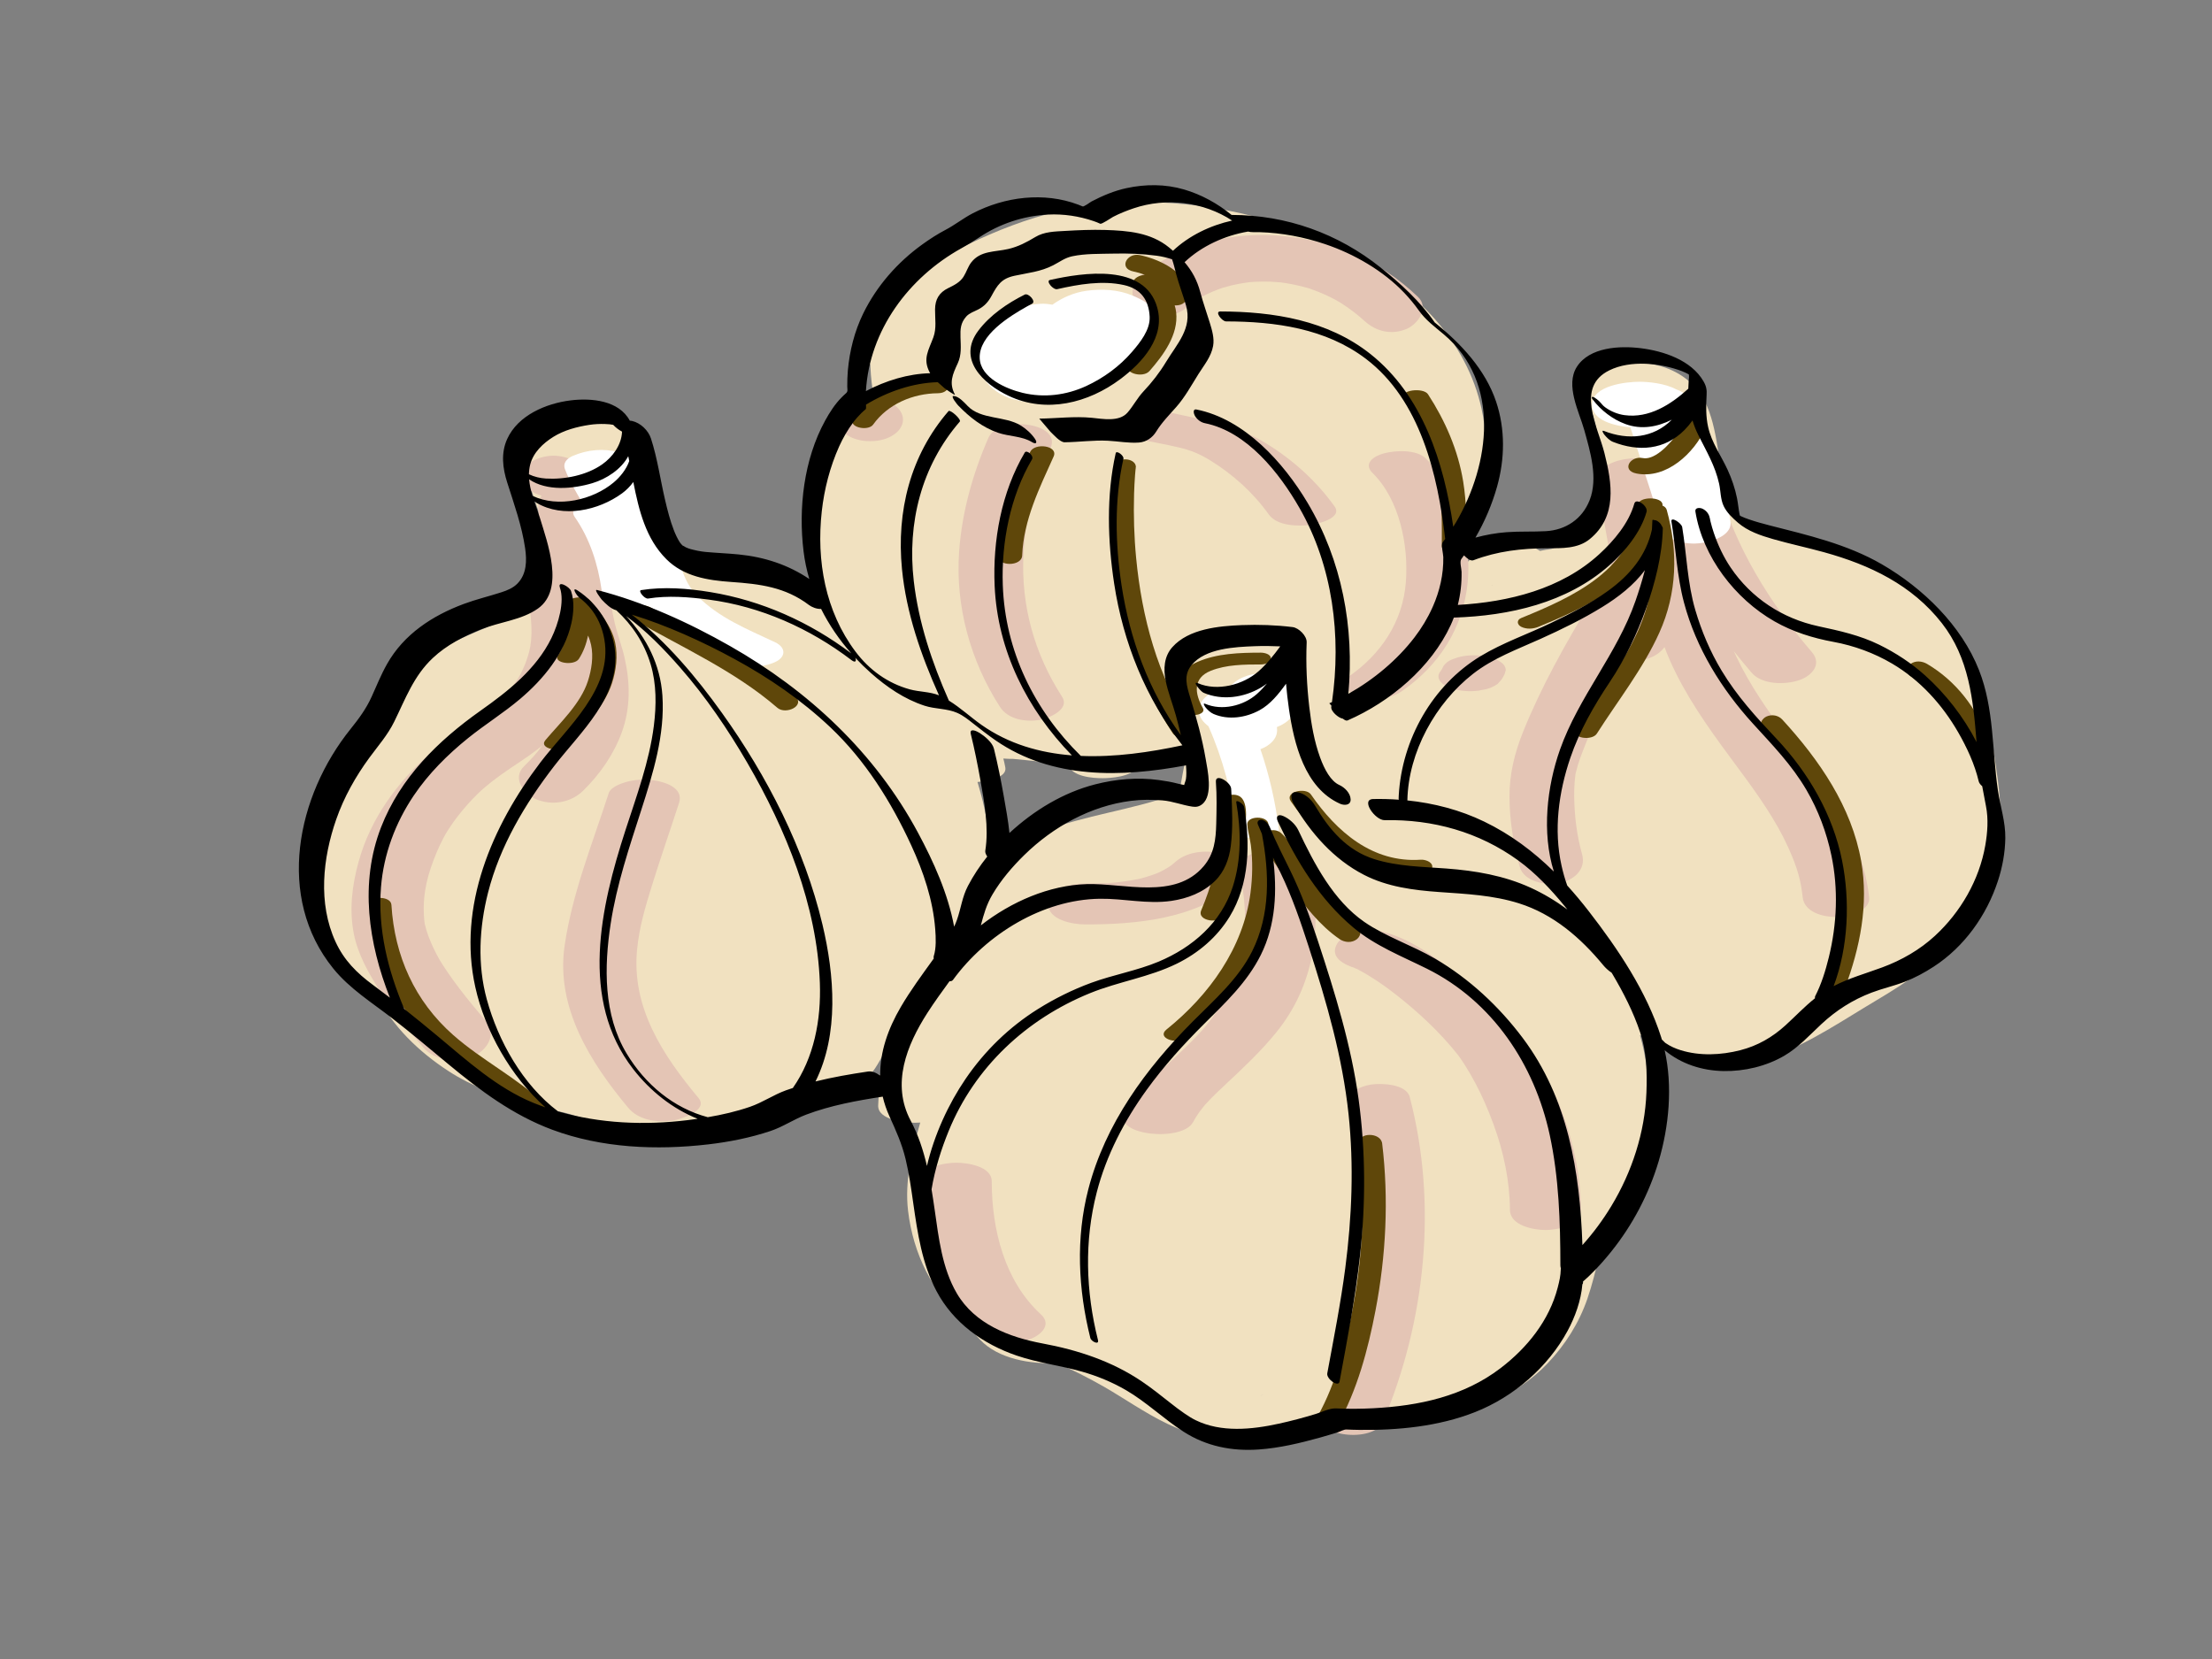 <?xml version="1.0" encoding="utf-8"?>
<!-- Generator: Adobe Illustrator 17.0.0, SVG Export Plug-In . SVG Version: 6.00 Build 0)  -->
<!DOCTYPE svg PUBLIC "-//W3C//DTD SVG 1.1//EN" "http://www.w3.org/Graphics/SVG/1.1/DTD/svg11.dtd">
<svg version="1.1" id="Layer_1" xmlns="http://www.w3.org/2000/svg" xmlns:xlink="http://www.w3.org/1999/xlink" x="0px" y="0px"
	 width="800px" height="600px" viewBox="0 0 800 600" enable-background="new 0 0 800 600" xml:space="preserve">
<rect x="0" y="0" width="800" height="600" fill="#808080" stroke="none"/>
<g>
	<path fill="#F1E1C0" d="M720.797,270.352c-1.228-7.736-2.779-15.462-5.117-22.945c-4.458-14.263-12.848-26.907-25.184-35.508
		c-13.981-9.749-30.93-12.289-47.039-16.489c-0.22-0.057-0.959-0.269-1.441-0.405c-0.612-0.192-1.224-0.39-1.833-0.591
		c-1.724-0.571-3.412-1.239-5.079-1.959c-0.489-0.211-0.969-0.445-1.447-0.679c0.536,0.242-1.088-0.643-1.409-0.843
		c-0.721-0.45-1.405-0.954-2.086-1.46c-0.209-0.172-0.365-0.297-0.474-0.384c-0.228-0.223-0.461-0.441-0.68-0.673
		c-0.931-0.953-1.728-2.033-2.508-3.112c-0.202-0.381-0.387-0.771-0.568-1.162c-1.008-2.17-1.642-4.511-2.193-6.832
		c-0.097-0.406-0.181-0.815-0.267-1.223c-0.052-0.259-0.106-0.53-0.131-0.667c-0.226-1.245-0.424-2.495-0.62-3.745
		c-0.434-2.769-0.821-5.545-1.265-8.312c-0.882-5.505-1.846-11.159-4.029-16.322c-6.005-14.206-21.828-18.239-35.861-14.576
		c-6.305,1.646-11.602,6.049-7.491,12.615c-1.527-2.438,0.454,1.058,0.761,1.732c0.629,1.379,1.118,2.818,1.562,4.265
		c0.198,0.645,0.363,1.299,0.529,1.952c0.08,0.324,0.151,0.65,0.223,0.976c0.008,0.045,0.015,0.082,0.024,0.133
		c0.287,1.648,0.455,3.316,0.582,4.984c0.246,3.224,0.156,6.468-0.116,9.687c-0.149,1.769-0.404,3.527-0.701,5.277
		c-0.008,0.047-0.015,0.088-0.022,0.13c-0.03,0.127-0.072,0.31-0.13,0.574c-0.217,0.989-0.478,1.968-0.744,2.945
		c-0.851,3.12-2.015,6.148-3.405,9.066c-0.313,0.656-0.656,1.298-0.999,1.939c-0.181,0.332-0.37,0.66-0.559,0.988
		c-0.007,0.01-0.011,0.017-0.018,0.028c-0.885,1.367-1.889,2.651-2.945,3.889c-0.385,0.452-2.225,2.188-2.232,2.264
		c-0.827,0.645-1.698,1.229-2.592,1.778c-0.073,0.038-0.144,0.073-0.204,0.101c-0.431,0.199-0.872,0.374-1.317,0.537
		c-0.281,0.081-0.592,0.167-0.812,0.213c-0.962,0.202-4.277,0.379-0.145,0.114c-1.055,0.068-2.415,0.25-3.848,0.582
		c-8.262-5.353-18.748-2.675-25.644,3.495c-3.582,3.205-4.984,7.503-6.007,12.081c-0.569,2.547-1.005,5.102-1.322,7.666
		c-2.043-1.634-4.218-3.128-6.539-4.458c7.504-8.224,12.728-17.761,15.977-28.721c3.892-13.127,5.319-27.995,2.393-41.451
		c-2.631-12.096-8.612-23.065-16.766-32.308c-18.052-20.464-44.432-32.717-70.723-38.506c-21.445-4.722-44.048-5.538-65.527-0.592
		c-11.153,2.568-22.478,6.994-32.76,11.981c-10.408,5.047-19.278,12.068-25.644,21.599c-1.264,0.601-2.376,1.409-3.222,2.483
		c-3.915,4.971-5.941,10.651-6.327,16.779c-0.131,0.423-0.251,0.851-0.357,1.287c-0.116,0.476,0.018,0.936,0.292,1.366
		c0.003,0.269,0.003,0.538,0.013,0.808c0.26,7.427,2.129,14.652,1.776,22.123c-0.013,0.277-0.035,0.55-0.058,0.824
		c-0.561-0.095-1.112-0.171-1.631-0.233c-4.874-0.577-12.115-0.394-15.524,3.795c-5.057,6.213-5.993,15.003-2.913,21.85
		c-0.998,0.884-1.812,1.942-2.37,3.196c-3.065,6.888-1.832,15.33-0.655,22.49c0.703,4.277,1.652,8.52,2.766,12.723
		c-18.018-9.709-38.948-16.259-59.352-15.757c1.336-8.556,0.745-17.549-0.934-25.68c-1.846-8.94-3.272-18.709-11.55-23.99
		c-7.908-5.045-19.277-2.4-26.292,2.78c-5.448,4.022-8.269,8.903-6.995,15.591c1.311,6.883,4.218,13.415,6.414,20.037
		c0.97,2.924,1.759,5.851,2.195,8.905c0.434,3.034,0.281,5.677-0.496,7.86c-0.745,2.094-1.814,4.056-3.085,5.874
		c-0.072,0.104-0.292,0.38-0.46,0.592c-0.247,0.276-0.494,0.552-0.749,0.819c-0.835,0.875-1.756,1.663-2.698,2.417
		c-0.403,0.323-0.822,0.624-1.24,0.926c-0.008,0.005-0.012,0.007-0.02,0.012c-0.913,0.581-1.861,1.107-2.814,1.619
		c-2.172,1.169-4.436,2.165-6.705,3.127c-10.75,4.554-21.296,8.566-30.901,15.383c-13.121,9.312-21.706,23.346-27.256,38.192
		c-9.155,24.484-10.192,51.624,1.914,75.292c1.37,2.677,5.531,3.965,9.882,4.097c0.342,0.724,0.695,1.444,1.064,2.159
		c5.947,11.542,15.304,20.586,26.08,27.604c4.375,2.85,9.07,5.154,13.893,7.146c1.218,0.751,2.632,1.294,4.143,1.63
		c0.698,0.261,1.397,0.521,2.097,0.772c1.729,0.62,3.479,1.179,5.242,1.693c2.447,2.367,7.346,3.246,11.72,2.827
		c0.347,0.071,0.693,0.146,1.04,0.216c2.993,0.605,2.627,0.379,5.642,1.233c2.811,0.796,5.553,1.739,8.273,2.722
		c1.918,1.345,4.045,2.435,6.428,3.182c1.048,0.329,2.658,0.6,4.474,0.709c2.609,0.852,5.257,1.615,7.986,2.191
		c10.764,2.271,22.451,0.805,32.892-2.303c5.045-1.502,9.908-3.505,14.818-5.383c3.741,0.352,7.54-0.185,11.056-1.895
		c1.504-0.731,2.65-1.698,3.519-2.831c5.453-1.654,10.846-3.723,15.495-6.999c3.651-2.573,6.085-6.347,8.1-10.259
		c0.649-0.286,1.276-0.611,1.873-0.985c-2.038,6.034-3.048,12.444-3.282,18.749c-0.198,5.336,9.885,6.275,13.26,6.275
		c0.544,0,1.212-0.02,1.952-0.07c-3.001,10.41-5.686,21.067-4.401,31.928c1.797,15.178,8.749,30.155,20.896,39.493
		c1.356,2.528,3.037,4.898,5.151,7.122c6.571,6.914,18.339,8.958,27.684,8.378c5.854,2.555,11.526,5.416,17.106,8.611
		c7.064,4.044,14.756,9.466,22.84,13.359c10.046,4.837,21.118,7.056,32.241,6.77c5.632-0.145,11.246-0.755,16.806-1.638
		c2.466-0.392,4.921-0.86,7.374-1.331c1.241-0.238,2.48-0.487,3.719-0.734c1.471-0.294,2.942-0.587,4.412-0.881
		c-1.089,0.217-0.896,0.18,0.58-0.113c5.039-0.997,10.092-1.9,15.188-2.553c0.862-0.11,1.727-0.201,2.593-0.287
		c-0.506,0.058,3.329-0.279,4.411-0.354c2.14-0.149,4.273-0.379,6.4-0.653c16.224-2.084,32.443-7.933,43.893-20.024
		c6.415-6.774,11.381-14.624,14.419-23.454c3.494-10.156,4.891-20.87,9.167-30.775c2.705-6.266,6.826-11.789,9.549-18.033
		c3.291-7.547,3.474-15.884,3.478-23.976c0.004-7.593-1.122-15.155-3.201-22.457c1.298,0.363,2.599,0.58,3.757,0.676
		c2.039,1.902,4.268,3.598,6.728,5.026c26.012,15.1,52.584-4.992,74.582-18.046c11.803-7.004,23.656-14.834,32.305-25.674
		c9.481-11.884,13.298-26.613,13.043-41.646C723.4,286.579,722.071,278.382,720.797,270.352z M207.522,161.746
		C207.195,161.556,207.295,161.599,207.522,161.746L207.522,161.746z M218.087,162.408
		C218.624,162.189,219.061,162.071,218.087,162.408L218.087,162.408z M418.833,316.365c0.043,0.012,0.086,0.024,0.125,0.035
		c0.076,0.032,0.149,0.071,0.225,0.103C419.066,316.458,418.951,316.409,418.833,316.365z M426.884,284.535
		c-0.122,0.674-0.23,1.351-0.345,2.027c-0.929,0.394-1.864,0.774-2.807,1.14c-0.193,0.055-1.667,0.583-1.843,0.642
		c-0.928,0.311-1.864,0.599-2.8,0.888c-2.18,0.673-4.383,1.27-6.59,1.851c-7.808,2.055-15.728,3.659-23.515,5.799
		c-8.16,2.242-16.302,5.129-23.634,9.4c-0.902,0.526-1.779,1.07-2.639,1.628c-1.666,0.602-3.324,1.22-4.974,1.854
		c0.445-8.911-1.517-17.817-4.036-26.329c-0.06-0.204-0.13-0.405-0.191-0.608c4.052-0.385,10.758-1.665,10.077-5.289
		c-0.202-1.073-0.447-2.141-0.709-3.208c1.143,0.101,2.309,0.144,3.483,0.13c6.665,0.599,13.312,1.423,19.954,2.092
		c1.34,4.372,8.871,4.89,12.486,4.89c2.632,0,10.394-0.474,12.227-3.843c4.583-0.206,9.174-0.706,13.775-1.63
		c1.333-0.268,2.642-0.594,3.933-0.961C427.965,278.26,427.426,281.549,426.884,284.535z M456.925,504.504
		c-0.837,0.217-2.074,0.373,0.035-0.016C456.948,504.494,456.937,504.499,456.925,504.504z M459.321,265.981
		C459.758,265.651,460.173,265.469,459.321,265.981L459.321,265.981z M470.206,505.523
		C470.374,505.612,470.341,505.598,470.206,505.523L470.206,505.523z M539.643,211.697c0.031,0.038,0.063,0.074,0.093,0.112
		C539.32,211.579,539.388,211.568,539.643,211.697z M563.411,197.621C565.124,196.602,564.137,197.232,563.411,197.621
		L563.411,197.621z"/>
	<g>
		<path fill="#E4C5B5" d="M230.424,343.252c0.819-8.122,3.013-15.413,5.351-22.959c3.108-10.03,6.592-19.942,9.818-29.934
			c1.749-5.417-5.034-7.57-9.211-8.147c-3.359-0.464-6.9-0.292-10.162,0.668c-1.798,0.529-5.378,1.842-6.061,3.958
			c-5.853,18.128-13.238,36.302-15.969,55.258c-3.217,22.33,9.343,42.161,22.997,58.525c3.863,4.63,10.509,5.415,16.223,4.626
			c2.35-0.325,13.05-3.546,9.211-8.147C239.677,381.587,228.297,364.322,230.424,343.252z"/>
		<path fill="#E4C5B5" d="M323.17,146.267c-2.401-1.604-5.379-2.278-8.235-2.278c-0.154,0-0.308,0-0.462,0
			c-2.856,0-5.834,0.674-8.235,2.278c-1.85,1.235-3.411,3.162-3.411,5.499c0,2.337,1.561,4.264,3.411,5.499
			c2.401,1.604,5.379,2.278,8.235,2.278c0.154,0,0.308,0,0.462,0c2.856,0,5.834-0.674,8.235-2.278
			c1.85-1.235,3.411-3.162,3.411-5.499C326.581,149.429,325.021,147.502,323.17,146.267z"/>
		<path fill="#E4C5B5" d="M375.984,260.372c3.01-0.482,11.132-3.703,8.146-8.347c-10.039-15.611-14.898-32.947-13.986-51.49
			c0.661-13.442,4.462-26.299,9.83-38.593c4.073-9.329-18.956-11.706-22.492-3.608c-5.695,13.045-9.598,26.954-10.602,41.188
			c-1.394,19.752,4.088,39.518,14.758,56.111C364.604,260.245,370.922,261.182,375.984,260.372z"/>
		<path fill="#E4C5B5" d="M411.903,158.817c4.818,1.071,9.691,1.874,14.493,3.012c2.101,0.498,3.776,1.036,4.846,1.444
			c2.234,0.853,4.336,1.927,6.366,3.179c8.286,5.107,15.603,11.672,21.259,19.6c3.029,4.245,10.635,4.337,15.189,3.786
			c2.176-0.263,11.665-2.408,8.624-6.668c-6.56-9.194-15.114-16.868-24.709-22.782c-10.477-6.458-21.82-8.313-33.604-10.933
			c-5.22-1.161-12.345-1.465-16.894,1.945C403.025,154.734,408.682,158.101,411.903,158.817z"/>
		<path fill="#E4C5B5" d="M412.755,111.532c4.291,3.189,11.758,3.545,16.001,0c1.033-0.863,2.092-1.68,3.186-2.463
			c0.664-0.475,1.353-0.913,2.041-1.351c0.114-0.073,0.201-0.129,0.285-0.184c0.086-0.046,0.171-0.091,0.284-0.153
			c2.486-1.352,5.113-2.426,7.785-3.354c-0.442,0.189,2.601-0.708,3.129-0.834c1.728-0.414,3.482-0.716,5.239-0.982
			c0.261-0.04,1.219-0.147,1.641-0.2c0.55-0.038,1.101-0.071,1.652-0.101c1.835-0.1,3.674-0.087,5.51-0.038
			c0.537,0.015,3.57,0.269,3.482,0.228c1.556,0.199,3.103,0.465,4.642,0.762c1.864,0.359,3.703,0.834,5.529,1.347
			c0.069,0.019,0.129,0.036,0.189,0.053c0.155,0.057,0.394,0.142,0.749,0.265c0.909,0.312,1.804,0.664,2.698,1.016
			c1.501,0.591,2.965,1.268,4.417,1.968c0.763,0.368,1.511,0.766,2.257,1.168c-1.039-0.549,1.329,0.798,1.424,0.858
			c1.685,1.048,3.293,2.214,4.87,3.417c0.798,0.609,1.566,1.257,2.334,1.904c-0.103-0.087,2.35,2.125,1.225,1.042
			c4.167,4.012,10,5.402,15.481,3.016c3.967-1.727,8.174-7.542,4.059-11.504c-14.207-13.679-31.891-20.942-51.507-22.268
			c-16.861-1.14-35.485,3.538-48.603,14.497C408.735,102.999,408.318,108.234,412.755,111.532z"/>
		<path fill="#E4C5B5" d="M500.408,163.991c-3.475,0.94-7.523,3.609-4.012,7.066c9.797,9.647,13.075,26.269,12.056,39.479
			c-1.116,14.46-9.121,26.2-20.828,34.264c-4.32,2.976,1.283,6.328,4.012,7.067c4.885,1.322,11.024,1.092,15.3-1.853
			c13.572-9.349,22.272-22.927,23.882-39.478c1.515-15.575-3.869-33.625-15.109-44.693
			C512.255,162.444,504.611,162.854,500.408,163.991z"/>
		<path fill="#E4C5B5" d="M675.991,324.478c-2.492-23.103-17.467-41.488-30.77-59.538c-3.456-4.689-5.589-7.641-8.776-12.514
			c-3.134-4.791-5.997-9.757-8.461-14.926c-0.323-0.678-0.635-1.354-0.935-2.029c2.107,2.668,4.264,5.283,6.46,7.837
			c3.803,4.424,12.259,4.385,17.239,2.665c4.58-1.582,8.318-5.745,4.52-10.163c-15-17.448-27.64-37.785-33.823-60.099
			c-1.497-5.4-11.37-5.858-15.499-5.188c-0.739,0.12-1.499,0.29-2.25,0.511c-1.79-4.081-8.739-5.279-12.409-5.279
			c-4.122,0-12.9,1.588-12.84,7.313c0.105,9.976,2.698,19.63,4.082,29.458c0.539,3.825,0.752,7.522,0.485,11.107
			c-3.213,0.336-6.267,1.565-7.783,4.099c-9.063,15.148-17.866,30.663-24.444,47.079c-3.04,7.585-4.89,15.146-4.865,23.357
			c0.026,8.472,1.429,17.16,3.696,25.31c1.539,5.533,9.751,6.849,14.394,5.924c5.068-1.01,9.72-4.872,8.173-10.433
			c-1.879-6.755-2.728-13.299-2.86-20.801c-0.03-1.694,0.039-3.386,0.146-5.076c0.06-0.952,0.176-1.898,0.295-2.844
			c0.024-0.186,0.042-0.341,0.057-0.471c0.041-0.136,0.101-0.366,0.189-0.735c0.79-3.315,2.099-6.557,3.342-9.722
			c4.059-10.343,9.287-20.64,14.735-30.369c5.084,0.445,10.784-0.716,13.903-4.913c4.725,12.606,12.366,24.238,20.419,35.326
			c6.78,9.334,12.776,16.879,18.539,26.288c2.838,4.635,5.346,9.468,7.373,14.512c2.122,5.282,3.073,9.106,3.635,14.315
			c0.591,5.482,7.442,7.165,12.016,7.165C667.589,331.643,676.576,329.9,675.991,324.478z"/>
		<path fill="#E4C5B5" d="M524.985,238.564c-1.219,0.497-2.204,1.28-2.954,2.35c-0.378,0.755-0.739,1.555-1.29,2.204
			c-0.032,0.035-0.064,0.07-0.095,0.105c-0.547,0.944-0.547,1.887,0,2.831c1.057,1.782,3.411,2.675,5.279,3.182
			c2.855,0.775,5.924,0.91,8.852,0.537c0.915-0.179,1.829-0.358,2.744-0.537c1.501-0.367,2.875-1.003,4.121-1.91
			c0.679-0.717,1.318-1.35,1.81-2.182c0.268-0.452,0.498-0.928,0.733-1.398c0.137-0.472,0.274-0.944,0.41-1.415
			c-0.102-1.131-0.625-2.027-1.568-2.687c-1.905-1.508-4.513-2.147-6.865-2.447c-2.927-0.373-5.996-0.238-8.852,0.537
			C526.535,238.009,525.76,238.287,524.985,238.564z"/>
		<path fill="#E4C5B5" d="M524.654,350.563c-7.786-5.913-15.866-11.632-25.532-13.824c-4.762-1.08-13.366,0.056-15.807,5.063
			c-2.218,4.548,2.876,7.107,6.781,8.326c0.089,0.045,0.196,0.098,0.327,0.163c-1.653-0.384-0.551-0.146,0.246,0.121
			c1.444,0.702,2.832,1.52,4.207,2.347c1.69,1.017,3.329,2.116,4.955,3.231c0.203,0.139,1.88,1.347,2.116,1.508
			c0.983,0.733,1.955,1.48,2.922,2.234c8.129,6.341,15.773,13.485,22.221,21.546c0.133,0.166,0.233,0.29,0.319,0.396
			c0.088,0.131,0.236,0.345,0.493,0.705c0.726,1.019,1.405,2.071,2.08,3.125c1.263,1.974,2.41,4.02,3.52,6.083
			c2.596,4.827,4.751,9.885,6.641,15.025c3.653,9.936,5.871,20.381,5.955,30.989c0.045,5.708,8.68,7.248,12.85,7.248
			c4.095,0,12.895-1.546,12.849-7.248c-0.18-22.7-8.998-46.742-23.152-64.436C541.79,364.595,533.371,357.183,524.654,350.563z
			 M490.828,350.384c-0.068-0.032-0.142-0.067-0.221-0.102c0.614,0.179,1.188,0.324,1.682,0.436
			C491.684,350.581,491.211,350.473,490.828,350.384z"/>
		<path fill="#E4C5B5" d="M376.467,475.37c-13.154-12.047-17.788-30.673-17.792-48.145c-0.001-5.467-8.94-6.713-12.756-6.713
			c-3.814,0-12.757,1.246-12.756,6.713c0.005,19.985,6.204,41.118,21.275,54.921c4.334,3.969,12.183,4.033,17.453,2.408
			C375.83,483.34,380.824,479.361,376.467,475.37z"/>
		<path fill="#E4C5B5" d="M495.897,392.241c-4.198,0.656-9.217,2.973-7.921,7.922c9.439,36.033,4.723,76.524-9.682,110.639
			c-3.79,8.977,18.607,11.157,21.872,3.424c15.465-36.628,19.784-78.92,9.682-117.487
			C508.598,391.97,499.432,391.689,495.897,392.241z"/>
		<path fill="#E4C5B5" d="M460.789,307.499c-3.058,0-6.276,0.463-9.062,1.794c-0.964,0.46-2.881,1.606-3.555,2.977
			c-1.319-1.465-3.274-2.626-5.014-3.196c-5.68-1.86-13.412-1.503-18.063,2.648c-0.497,0.444-1.007,0.871-1.527,1.288
			c-0.288,0.191-0.574,0.386-0.866,0.571c-1.095,0.693-2.241,1.302-3.402,1.877c-0.132,0.065-0.322,0.153-0.527,0.244
			c-0.586,0.23-1.176,0.45-1.769,0.662c-1.509,0.54-3.052,0.983-4.6,1.395c-0.349,0.074-0.698,0.15-1.048,0.219
			c-1.178,0.24-2.366,0.433-3.553,0.621c-1.291,0.204-2.59,0.36-3.888,0.511c-0.391,0.045-2.431,0.207-2.941,0.256
			c-2.894,0.161-5.795,0.203-8.692,0.192c-4.207-0.015-13.202,1.556-13.202,7.382c0,5.847,8.994,7.367,13.202,7.382
			c18.808,0.068,40.891-2.01,55.612-15.149c0.408-0.364,0.735-0.731,0.997-1.099c1.816,9.89,2.107,19.978-0.27,29.841
			c-1.896,7.866-6.887,16.254-12.34,22.923c-0.449,0.549-0.913,1.085-1.376,1.621c0.056-0.086-1.38,1.51-1.618,1.764
			c-1.436,1.533-2.925,3.017-4.428,4.484c-2.713,2.647-5.515,5.202-8.28,7.794c-5.085,4.766-10.483,9.824-13.789,16.041
			c-4.274,8.037,20.791,10.637,24.716,3.256c0.645-1.213,1.372-2.368,2.164-3.491c0.461-0.654,0.957-1.283,1.457-1.908
			c0.207-0.255,0.416-0.509,0.628-0.76c0.048-0.057,0.081-0.098,0.117-0.141c2.412-2.675,5.05-5.145,7.679-7.603
			c6.247-5.841,12.434-11.673,17.861-18.309c14.034-17.16,17.062-38.707,12.192-59.964
			C472.41,308.407,465.24,307.499,460.789,307.499z M417.907,316.077C417.623,316.199,417.531,316.236,417.907,316.077
			L417.907,316.077z"/>
		<path fill="#E4C5B5" d="M224.886,264.839c3.201-8.818,3.043-17.91,1.008-26.934c-0.938-4.16-2.505-8.167-3.51-12.32
			c-1.077-4.449-1.668-8.997-2.085-13.55c-0.873-9.548-0.762-19.23-0.765-28.808c-0.001-4.671-3.962-7.471-8.717-8.413
			c0.351-0.734,0.553-1.553,0.553-2.468c0-5.382-6.875-7.538-11.178-7.538c-4.303,0-11.178,2.156-11.178,7.538
			c0,3.759,3.353,5.942,6.842,6.918c-0.728,1.125-1.154,2.443-1.153,3.962c0.003,8.61,0.051,17.228,0.673,25.776
			c-3.169,2.018-5.062,5.294-4.094,9.575c0.573,2.535,1.024,7.144,0.929,10.792c-0.042,1.603-0.223,3.197-0.462,4.781
			c0.083-0.661-0.309,1.33-0.363,1.545c-0.274,1.087-0.63,2.152-0.996,3.211c-0.534,1.543-1.211,3.031-1.929,4.495
			c-0.203,0.413-0.424,0.817-0.647,1.219c0.143-0.29-0.658,1.05-0.836,1.318c-1.837,2.771-4.037,5.291-6.366,7.656
			c-0.234,0.238-0.479,0.464-0.719,0.696c-0.26,0.235-0.81,0.74-1.026,0.928c-1.082,0.94-2.204,1.835-3.334,2.718
			c-2.274,1.776-4.648,3.421-7.043,5.03c-4.419,2.968-8.756,5.921-12.785,9.421c-12.045,10.463-21.672,23.651-25.985,39.171
			c-2.373,8.54-3.474,17.416-1.756,26.142c1.477,7.5,5.305,14.176,9.347,20.57c4.594,7.268,10.123,13.945,15.703,20.466
			c4.245,4.961,12.206,5.786,17.988,3.368c5.015-2.098,8.908-7.945,4.716-12.843c-3.273-3.825-6.475-7.707-9.535-11.705
			c-1.342-1.753-2.633-3.544-3.897-5.354c-0.59-0.845-1.16-1.706-1.728-2.567c-0.149-0.226-1.386-2.229-1.486-2.354
			c-1.621-2.816-3.027-5.752-4.159-8.798c-0.529-1.422-0.94-2.882-1.298-4.355c-0.005-0.021-0.009-0.038-0.015-0.059
			c-0.011-0.079-0.023-0.165-0.039-0.269c-0.137-0.918-0.199-1.845-0.247-2.771c-0.434-8.362,1.414-15.072,4.669-22.914
			c0.726-1.749,1.566-3.45,2.44-5.13c0.068-0.13,0.857-1.532,0.887-1.621c0.339-0.548,0.684-1.092,1.033-1.633
			c2.018-3.129,4.338-6.057,6.801-8.844c1.065-1.205,2.184-2.36,3.319-3.498c0.298-0.3,0.607-0.589,0.912-0.881
			c0.284-0.262,0.737-0.682,0.921-0.845c2.201-1.945,4.523-3.752,6.907-5.468c4.261-3.068,8.751-5.778,12.921-8.983
			c0.692-0.532,1.37-1.074,2.041-1.622c-1.869,2.61-4.097,5.058-6.696,7.608c-4.393,4.31,0.129,10.103,4.454,11.874
			c5.778,2.366,12.544,1.246,16.988-3.114C216.973,280.011,221.976,272.853,224.886,264.839z"/>
	</g>
	<g>
		<path fill="#FFFFFF" d="M455.996,243.59c-4.127,0-9.023,1.811-11.5,5.262c-2.729,0.181-5.4,1.008-7.431,2.402
			c-1.893,1.299-3.443,3.304-3.443,5.703c0,2.489,1.575,4.265,3.424,5.688c5.239,11.786,8.46,24.243,10.129,37.03
			c0.685,5.246,15.931,4.612,15.329,0c-1.275-9.764-3.445-19.414-6.656-28.713c1.724-0.641,3.336-1.614,4.526-3.008
			c1.341-1.571,1.685-3.179,1.427-4.995c3.959-1.529,7.305-4.619,7.305-9.13C469.106,247.157,461.791,243.59,455.996,243.59z"/>
		<path fill="#FFFFFF" d="M625.839,188.536c-1.071-7.491-3.435-14.592-5.78-21.766c-0.403-1.231-1.164-2.229-2.157-3.03
			c-0.715-2.143-1.418-4.292-2.099-6.449c-1.358-4.298-2.666-8.641-4.65-12.7c-0.847-1.733-2.652-2.973-4.918-3.764
			c-4.064-2.229-10.254-2.761-13.269-2.761c-4.708,0-17.166,1.29-17.166,8.328c0,5.717,8.22,7.642,13.83,8.163
			c0.731,2.098,1.388,4.225,2.057,6.341c0.908,2.873,1.847,5.734,2.818,8.583c0.044,0.502,0.151,1.027,0.33,1.574
			c1.369,4.189,2.771,8.376,3.943,12.627c0.128,0.463,0.241,0.929,0.355,1.395c0.022,0.103,0.041,0.197,0.055,0.273
			c0.196,1.057,0.34,2.123,0.492,3.187c0.863,6.04,7.773,8.057,13.08,8.057C616.669,196.593,626.691,194.499,625.839,188.536z
			 M599.04,184.656C598.816,183.712,598.919,184.122,599.04,184.656L599.04,184.656z"/>
		<path fill="#FFFFFF" d="M409.622,106.909c-5.214-2.208-11.128-2.513-16.679-1.744c-4.519,0.626-8.682,2.432-12.338,5.038
			c-1.505-0.291-2.946-0.392-4.027-0.341c-9.454,0.453-19.209,4.664-22.342,14.34c-2.989,9.228,3.107,17.646,12.075,20.14
			c15.745,4.378,33.078-3.827,44.729-14.176c4.352-3.866,9.377-9.609,7.435-15.84C417.262,110.435,413.066,108.367,409.622,106.909z
			"/>
		<path fill="#FFFFFF" d="M280.309,232.274c-10.233-4.806-20.354-8.84-28.218-16.867c-4.725-4.823-6.05-10.925-7.729-17.73
			c-2.015-8.165-4.168-16.614-8.141-24.078c-5.588-10.498-18.292-13.345-28.995-8.739c-2.166,0.932-3.788,2.543-2.856,4.94
			c1.671,4.3,4.023,8.3,6.399,12.281c-2.431,1.037-4.462,2.661-2.91,4.891c5.443,7.82,8.398,17.009,9.715,26.382
			c0.493,3.511,5.294,4.536,8.154,4.896c1.434,0.18,3.471,0.292,5.556,0.133c8.391,9.778,21.422,15.484,33.318,21.071
			c4.597,2.159,11.105,2.104,15.707,0C284.362,237.601,284.288,234.143,280.309,232.274z"/>
	</g>
	<g>
		<path fill="#5F470A" d="M163.919,374.343c-13.95-12.311-21.229-28.595-22.357-47.095c-0.206-3.386-8.192-3.29-7.991,0
			c1.153,18.912,8.431,35.671,22.374,48.593c10.497,9.729,23.701,16.023,34.034,25.88c1.394,1.33,3.715,1.506,5.467,0.878
			c1.322-0.474,2.821-2.024,1.434-3.347C186.886,389.721,174.264,383.473,163.919,374.343z"/>
		<path fill="#5F470A" d="M284.413,397.944c-8.418,4.306-16.712,5.712-26.041,6.489c-1.808,0.15-4.211,0.969-4.211,3.2
			c0,2.014,2.399,3.351,4.211,3.2c10.76-0.896,20.567-2.389,30.292-7.363C293.568,400.962,288.357,395.926,284.413,397.944z"/>
		<path fill="#5F470A" d="M316.552,388.7c-1.345,0-3.864,0.537-3.895,2.311c-0.004,0.197-0.014,0.392-0.032,0.589
			c-0.004,0.039-0.019,0.116-0.036,0.19c-0.015,0.048-0.034,0.094-0.052,0.141c-1.365,0.052-2.884,0.51-3.435,1.698
			c-0.773,1.667,1.501,2.624,2.721,2.842c2.054,0.367,4.652,0.231,6.388-1.073c1.467-1.103,2.204-2.536,2.237-4.386
			C320.478,389.24,317.845,388.7,316.552,388.7z"/>
		<path fill="#5F470A" d="M287.435,251.658c-15.513-13.404-34.199-21.699-51.83-31.817c-1.899-1.09-4.387-1.302-6.267,0
			c-1.546,1.071-1.784,3.317,0,4.341c17.631,10.118,36.317,18.413,51.83,31.817C284.175,258.597,291.574,255.234,287.435,251.658z"
			/>
		<path fill="#5F470A" d="M213.363,217.148c-1.862-2.231-10.399-0.932-7.667,2.341c0.056,0.068,0.113,0.136,0.17,0.204
			c-0.041,0.15-0.068,0.306-0.07,0.473c-0.055,5.846-0.758,11.92-4.016,16.921c-1.789,2.747,5.883,3.813,7.554,1.249
			c1.672-2.566,2.715-5.467,3.357-8.479c0.459,1.087,0.834,2.21,1.086,3.38c0.919,4.263,0.166,9.028-1.169,13.133
			c-2.651,8.152-9.957,14.922-15.326,21.282c-2.747,3.254,5.791,4.563,7.667,2.341c5.802-6.872,13.519-14.079,16.377-22.865
			c1.53-4.705,2.199-9.865,1.151-14.727C221.198,226.468,217.151,221.686,213.363,217.148z"/>
		<path fill="#5F470A" d="M491.529,413.586c2.344,19.528,1.477,39.395-2.123,58.719c-2.516,13.506-6.104,27.835-12.87,39.922
			c-2.388,4.267,5.265,6.681,7.214,3.2c7.121-12.722,10.978-27.207,13.712-41.437c3.817-19.868,4.834-40.301,2.421-60.404
			C499.378,409.371,491.034,409.459,491.529,413.586z"/>
		<path fill="#5F470A" d="M644.616,260.264c-1.438-1.569-3.761-2.006-5.715-1.137c-1.565,0.696-2.917,2.79-1.499,4.337
			c12.684,13.836,24.215,29.995,27.518,48.873c2.594,14.827-0.59,29.569-5.784,43.463c-1.576,4.216,6.637,5.481,8.056,1.686
			c5.506-14.73,8.678-30.315,5.934-45.995C669.672,291.75,657.913,274.769,644.616,260.264z"/>
		<path fill="#5F470A" d="M339.193,137.188c-11.257,0.093-23.743,4.348-30.484,13.829c-2.517,3.539,5.255,5.1,7.074,2.542
			c5.295-7.447,14.417-11.261,23.41-11.335C344.191,142.183,344.205,137.147,339.193,137.188z"/>
		<path fill="#5F470A" d="M372.544,163.496c-5.397,11.992-11.173,24.013-11.694,37.403c-0.157,4.03,8.68,4.08,8.838,0
			c0.498-12.818,6.214-24.332,11.378-35.807C382.848,161.135,374.127,159.979,372.544,163.496z"/>
		<path fill="#5F470A" d="M410.783,169.256C410.924,168.939,410.865,168.948,410.783,169.256L410.783,169.256z"/>
		<path fill="#5F470A" d="M430.58,262.557c-12.003-17.949-17.622-39.427-19.675-60.721c-0.742-7.696-0.972-15.447-0.753-23.174
			c0.065-2.275,0.182-4.55,0.353-6.82c0.051-0.67,0.11-1.34,0.176-2.008c0.025-0.253,0.065-0.44,0.101-0.578
			c-0.022,0.049-0.05,0.107-0.083,0.171c0.05-0.163,0.087-0.333,0.1-0.516c0.003-0.032,0.006-0.066,0.005-0.098
			c-0.125-2.943-5.519-3.581-6.931-1.326c-1.509,2.412-0.999,6.954-1.108,9.635c-0.323,7.96-0.069,15.942,0.623,23.876
			c1.972,22.599,8.06,45.208,20.767,64.21C425.99,267.948,432.926,266.065,430.58,262.557z"/>
		<path fill="#5F470A" d="M516.47,142.608c-1.692-2.606-10.359-1.493-8.598,1.22c6.036,9.296,10.469,19.372,12.393,30.32
			c1.358,7.726,1.198,15.54,1.185,23.348c-0.005,3.199,8.91,3.203,8.915,0c0.013-7.832,0.082-15.59-1.185-23.348
			C527.328,162.804,522.704,152.209,516.47,142.608z"/>
		<path fill="#5F470A" d="M718.95,267.55c-3.857-11.361-11.594-21.305-21.968-27.418c-1.833-1.08-4.204-1.323-6.016,0
			c-1.474,1.077-1.739,3.368,0,4.394c9.459,5.574,16.261,14.312,19.78,24.676C712.021,272.961,720.39,271.794,718.95,267.55z"/>
		<path fill="#5F470A" d="M409.925,98.187c1.209,0.24,2.668,0.645,4.122,1.224c-3.029,0.142-6.061,2.676-3.059,5.185
			c2.689,2.155,5.359,4.808,5.926,8.371c1.089,6.841-4.336,13.356-8.478,18.101c-3.15,3.608,4.78,5.998,7.305,3.106
			c4.992-5.719,10.525-13.136,9.633-21.207c-0.097-0.882-0.285-1.723-0.536-2.534c2.052,0.144,4.111-0.685,4.468-2.996
			c1.363-8.842-10.537-13.871-17.132-15.184C407.525,91.328,404.464,97.1,409.925,98.187z"/>
		<path fill="#5F470A" d="M484.492,339.649c1.85,1.271,4.437,1.447,6.269,0c1.589-1.254,1.778-3.73,0-4.95
			c-7.14-4.904-12.434-12.165-17.368-19.163c-3.204-4.543-5.908-10.535-10.106-14.271c-1.189-1.059-2.83-1.22-4.279-0.826
			c-0.131-0.764-0.232-1.526-0.267-2.283c-0.152-3.279-7.79-3.212-7.641,0c0.115,2.47,0.982,5.025,1.29,7.491
			c0.714,5.727,0.618,11.533-0.131,17.249c-2.618,19.982-14.963,37.037-30.362,49.419c-3.595,2.89,3.01,5.289,5.403,3.366
			c16.214-13.037,28.697-29.929,32.29-50.738c0.777-4.502,1.049-9.09,0.878-13.658c2.068,3.108,4.143,6.209,6.308,9.251
			C471.756,327.532,477.345,334.74,484.492,339.649z"/>
		<path fill="#5F470A" d="M434.441,329.223c-1.696,3.994,6.983,5.118,8.482,1.587c3.97-9.349,6.42-19.263,7.234-29.389
			c0.258-3.213,1.566-10.856-1.535-13.224c-2.688-2.052-8.782,0.24-7.281,3.053c0.004,0.034,0.008,0.069,0.014,0.113
			c0.107,0.811,0.143,1.633,0.18,2.45c0.127,2.823-0.017,5.658-0.243,8.471C440.544,311.582,438.08,320.654,434.441,329.223z"/>
		<path fill="#5F470A" d="M513.847,310.924c-17.429,1.199-30.412-10.065-39.749-23.617c-1.808-2.623-9.706-1.059-7.197,2.582
			c10.889,15.806,26.939,27.527,46.946,26.151c1.459-0.1,4.168-0.562,4.168-2.558C518.014,311.625,515.305,310.823,513.847,310.924z
			"/>
		<path fill="#5F470A" d="M425.952,245.74c-1.645,3.801,0.163,8.156,2.061,11.47c1.389,2.428,8.546,1.528,7.022-1.134
			c-3.053-5.335-3.611-10.864,2.83-13.466c5.616-2.269,12.166-2.292,18.131-2.303c1.218-0.002,3.641-0.485,3.641-2.134
			c0-1.645-2.423-2.136-3.641-2.134c-7.61,0.015-15.874,0.253-22.946,3.366C430.062,240.721,427.286,242.657,425.952,245.74z"/>
		<path fill="#5F470A" d="M601.25,182.853c0.004-0.086,0.015-0.169,0.019-0.256c0.141-3.062-8.737-3.18-8.884,0
			c-1.072,23.217-23.544,33.303-42.224,40.924c-1.735,0.708-1.513,2.4,0,3.162c1.943,0.978,4.326,0.798,6.282,0
			c15.587-6.36,33.452-14.605,41.088-29.658c1.075,10.643-0.6,21.112-5.191,31.285c-5.768,12.781-14.724,23.909-22.228,35.673
			c-1.885,2.954,5.662,4.076,7.404,1.346c7.694-12.061,16.698-23.416,22.613-36.525c6.428-14.246,6.83-29.449,2.668-44.392
			C602.592,183.677,602.007,183.163,601.25,182.853z"/>
		<path fill="#5F470A" d="M608.643,153.187c-1.436,3.185-3.542,5.866-6.01,8.319c-2.047,2.034-5.446,4.759-8.531,4.149
			c-4.555-0.9-7.807,4.496-2.27,5.59c10.84,2.143,20.901-7.325,25.045-16.518C618.599,150.908,610.173,149.792,608.643,153.187z"/>
	</g>
	<g>
		<path d="M456.432,296.534c-1.054-0.247-1.96,0.512-1.512,1.621c0.469,1.161,0.963,2.307,1.467,3.448
			c2.724,14.251,3.08,29.171-3.541,42.45c-4.995,10.018-13.626,17.51-21.396,25.313c-17.05,17.122-31.713,37.053-37.848,60.758
			c-4.577,17.685-3.676,36.199,0.74,53.81c0.299,1.191,3.247,2.69,2.749,0.702c-4.416-17.605-4.993-35.821-0.429-53.454
			c3.474-13.425,9.966-25.859,18.065-37.052c6.145-8.493,13.257-16.366,20.686-23.751c7.725-7.679,15.644-15.12,20.572-25.004
			c5.453-10.936,5.948-23.272,4.423-35.243c0.892,1.818,1.791,3.634,2.678,5.461c4.229,8.718,7.358,17.928,10.33,27.134
			c6.363,19.714,12.12,39.578,14.309,60.241c1.962,18.523,1.208,37.229-1.19,55.672c-1.661,12.765-4.175,25.392-6.508,38.046
			c-0.374,2.03,4.03,5.162,4.43,2.991c2.792-15.146,5.723-30.247,7.41-45.568c2.065-18.757,2.051-37.684-0.489-56.393
			c-2.659-19.58-8.553-38.609-14.713-57.331c-2.86-8.694-6.01-17.305-10.027-25.537c-2.537-5.199-5.203-10.303-7.374-15.674
			C458.77,297.953,457.761,296.846,456.432,296.534z"/>
		<path d="M369.104,153.855c-5.724-3.504-14.309-2.035-19.118-7.006c-1.168-1.208-3.211-3.518-5.06-3.629
			c-1.404-0.084,1.448,3.254,1.607,3.418c4.139,4.279,8.769,7.929,14.45,9.883c3.909,1.345,8.65,1.176,12.212,3.356
			c1.544,0.945,2.083,0.265,1.101-1.18C372.981,156.762,371.091,155.072,369.104,153.855z"/>
		<path d="M722.582,285.922c-2.169-14.626-1.337-29.526-6.829-43.523c-6.363-16.216-20.316-29.724-35.168-38.326
			c-12.637-7.318-26.814-10.529-40.807-14.115c-2.465-0.632-4.918-1.316-7.325-2.147c-0.938-0.324-1.882-0.677-2.779-1.103
			c-0.128-0.061-0.257-0.132-0.383-0.208c-0.056-0.131-0.105-0.267-0.132-0.395c-0.402-1.952-0.55-3.965-0.944-5.926
			c-0.712-3.542-1.891-6.99-3.4-10.268c-2.398-5.21-5.787-9.798-7.052-15.486c-0.829-3.728-0.783-7.612-0.55-11.399
			c0.125-2.02-0.079-3.301-1.097-5.077c-4.44-7.743-14.549-11.019-22.824-12.031c-7.517-0.92-18.387-0.397-22.979,6.711
			c-4.314,6.679,0.822,16.326,2.644,22.859c2.194,7.87,5.08,17.403,1.953,25.412c-2.674,6.848-8.676,10.798-15.81,11.2
			c-4.737,0.266-9.48,0.02-14.219,0.371c-3.829,0.283-7.586,0.969-11.268,1.963c3.343-5.761,5.989-11.946,7.795-18.337
			c2.857-10.113,3.031-20.884-0.34-30.89c-3.897-11.569-12.722-20.997-22.188-28.587c-5.222-7.594-12.475-14.199-19.553-19.854
			c-15.469-12.359-34.094-19.026-53.902-19.033c-5.073-4.131-10.859-7.342-17.169-9.199c-6.787-1.997-13.991-1.983-20.869-0.49
			c-4.396,0.954-8.579,2.712-12.556,4.78c-0.62,0.322-2.785,2.06-3.35,1.803c-0.497-0.225-1.006-0.421-1.516-0.613
			c-12.444-4.683-26.563-2.885-38.189,3.142c-3.406,1.766-6.369,4.161-9.755,5.939c-2.921,1.533-5.705,3.324-8.381,5.249
			c-9.032,6.495-16.567,15.039-21.457,25.056c-3.145,6.442-4.904,13.466-5.547,20.587c-0.174,1.929-0.214,3.867-0.212,5.803
			c0.001,1.033,0.346,1.758-0.484,2.459c-0.545,0.46-1.049,0.969-1.552,1.474c-2.427,2.437-4.313,5.39-5.961,8.389
			c-7.712,14.033-9.736,31.665-7.798,47.367c0.418,3.391,1.121,6.704,2.07,9.929c-7.668-5.179-16.284-7.972-25.56-8.889
			c-4-0.395-8.02-0.534-12.021-0.911c-1.813-0.171-3.617-0.562-5.374-1.03c-0.673-0.179-1.055-0.359-1.694-0.63
			c-0.088-0.037-1.15-0.711-1.236-0.685c-0.329-0.345-0.792-0.872-1.011-1.221c-0.842-1.348-1.517-2.801-2.093-4.28
			c-1.383-3.552-2.315-7.28-3.183-10.984c-1.727-7.369-2.75-14.951-5.089-22.166c-0.96-2.962-3.771-5.657-6.825-6.365
			c-0.293-0.068-0.572-0.101-0.842-0.112c-3.906-7.31-13.822-8.264-21.394-7.331c-8.867,1.093-19.037,5.369-22.944,13.956
			c-2.32,5.099-1.649,10.551,0.003,15.739c2.488,7.816,5.282,15.592,6.479,23.743c0.662,4.504,0.586,9.391-2.784,12.817
			c-1.581,1.608-3.675,2.461-5.781,3.144c-4.518,1.466-9.117,2.545-13.582,4.205c-11.421,4.246-21.714,10.976-27.796,21.754
			c-2.15,3.809-3.776,7.883-5.583,11.857c-1.979,4.352-4.599,7.897-7.581,11.606c-19.506,24.26-27.152,60.876-6.275,86.658
			c5.901,7.287,13.963,12.297,21.295,17.981c6.911,5.358,13.577,11.013,20.307,16.592c11.552,9.577,23.421,18.452,37.61,23.729
			c17.846,6.638,37.622,7.473,56.374,5.298c7.608-0.882,15.212-2.396,22.485-4.819c4.589-1.529,8.482-4.254,12.974-5.95
			c8.786-3.318,18.363-5.084,27.674-6.501c0.553,2.386,1.36,4.781,2.459,7.181c2.341,5.111,4.471,9.872,5.805,15.38
			c1.279,5.279,2.017,10.671,2.787,16.041c1.557,10.857,3.188,21.865,8.37,31.685c6.063,11.49,16.889,19.22,28.997,23.356
			c7.705,2.631,15.787,3.576,23.599,5.8c5.527,1.574,10.949,3.798,15.923,6.687c7.462,4.334,13.63,10.408,20.863,15.051
			c8.249,5.295,17.489,7.11,27.203,6.431c7.432-0.519,14.798-2.275,21.958-4.254c2.242-0.62,4.467-1.299,6.688-1.992
			c0.892-0.279,2.145-1.034,3.068-0.983c1.475,0.082,2.953,0.114,4.43,0.135c14.112,0.2,28.9-1.221,42.108-6.44
			c13.942-5.509,26.3-16.195,33.43-29.371c2.736-5.054,4.868-10.981,5.348-16.826c0.151-0.128,0.246-0.326,0.246-0.639
			c0-0.13-0.001-0.261-0.002-0.392c0.025-0.021,0.045-0.04,0.072-0.063c0.808-0.696,1.588-1.425,2.358-2.163
			c2.758-2.647,5.302-5.513,7.698-8.491c7.766-9.653,13.679-20.856,17.211-32.727c3.745-12.586,5.133-27.138,2.182-40.192
			c5.913,4.941,13.467,7.395,21.285,7.535c7.543,0.135,15.446-1.729,21.976-5.54c5.108-2.981,9.136-7.446,13.421-11.441
			c5.333-4.973,11.319-8.787,18.143-11.385c3.925-1.494,8.039-2.392,11.961-3.913c3.697-1.435,7.205-3.324,10.525-5.485
			c11.093-7.219,19.141-18.537,23.228-31.035c1.626-4.973,2.579-10.196,2.661-15.43
			C725.344,297.277,723.434,291.668,722.582,285.922z M347.655,89.814c2.289-1.273,4.228-2.432,6.441-3.919
			c7.408-4.979,16.087-7.835,24.984-8.294c5.521-0.284,11.174,0.565,16.403,2.348c0.817,0.279,1.632,0.588,2.413,0.958
			c0.579,0.274,3.977-2.118,4.659-2.472c2.382-1.238,4.882-2.229,7.421-3.089c11.802-3.999,25.217-2.39,35.647,4.424
			c-7.893,1.748-15.572,5.435-21.397,10.923c-0.464-0.401-0.937-0.803-1.43-1.204c-6.62-5.393-14.84-6.063-23.099-6.32
			c-4.839-0.15-9.689,0.071-14.519,0.35c-3.697,0.213-7.506,0.252-10.76,2.215c-3.102,1.872-6.131,3.469-9.702,4.305
			c-4.855,1.136-10.102,0.536-13.448,4.856c-1.188,1.534-1.749,3.542-2.793,5.182c-1.285,2.02-3.412,3.086-5.494,4.095
			c-3.356,1.627-4.766,4.097-4.805,7.7c-0.038,3.433,0.596,6.834-0.613,10.124c-1.738,4.729-3.944,7.788-1.299,12.743
			c0.045,0.084,0.102,0.165,0.151,0.248c-7.984,0.18-16.094,2.673-23.247,6.465C314.481,119.409,328.614,100.404,347.655,89.814z
			 M191.357,173.345c6.383,4.371,15.886,3.497,22.951,1.376c5.024-1.509,10.367-4.986,12.91-9.732
			c0.122,0.578,0.241,1.159,0.358,1.742c-1.059,3.061-3.329,5.824-5.659,7.775c-7.546,6.32-20.103,9.22-29.313,4.826
			C191.999,177.356,191.524,175.361,191.357,173.345z M222.905,153.97c-0.002-0.002-0.006-0.004-0.008-0.006
			c0.022,0.007,0.044,0.015,0.066,0.023C222.938,153.978,222.925,153.976,222.905,153.97z M200.117,157.997
			c3.866-2.419,8.605-3.673,13.071-4.345c1.877-0.282,3.756-0.367,5.651-0.3c1.281,0.045,2.137,0.122,2.935,0.296
			c0.874,0.951,1.912,1.758,3.038,2.362c0.03,0.017,0.069,0.033,0.103,0.05c0.012,0.04,0.018,0.078,0.031,0.118
			c0.006,0.018,0.011,0.036,0.017,0.054c-0.224,4.719-3.391,9.055-7.168,11.709c-5.642,3.965-13.59,5.532-20.354,5.129
			c-2.121-0.126-4.225-0.634-6.147-1.537c0.021-1.163,0.158-2.332,0.458-3.509C192.874,163.63,196.398,160.325,200.117,157.997z
			 M201.814,401.951c-12.837-9.693-21.628-25.454-25.755-40.509c-3.452-12.593-2.75-26.018,0.437-38.578
			c4.278-16.862,13.403-32.167,23.945-45.832c9.544-12.372,24.046-25.046,21.897-42.372c-1.041-8.389-6.306-16.461-13.404-21.077
			c-2.57-1.671-0.328,2.003,0.766,2.714c-0.642-0.418,0.451,0.343,0.803,0.624c0.636,0.509,1.838,1.686,2.619,2.572
			c2.913,3.305,4.688,7.414,5.445,11.729c3.138,17.9-13.513,31.88-23.143,44.54c-17.485,22.985-30.035,52.075-23.509,81.303
			c3.513,15.732,12.696,32.171,25.325,43.421c-1.446-0.505-2.884-1.034-4.302-1.614c-13.149-5.379-23.968-15.238-34.742-24.212
			c-3.961-3.299-7.95-6.56-11.986-9.761c-5.912-13.919-9.638-28.852-8.419-44.066c0.952-11.876,5.197-23.221,11.826-33.074
			c5.352-7.955,12.22-14.796,19.657-20.799c6.13-4.947,12.837-9.097,18.85-14.194c8.389-7.111,16.043-16.366,18.518-27.323
			c0.829-3.669,1.143-8.055-0.115-11.689c-0.544-1.572-5.005-4.031-4.026-1.204c1.755,5.071-0.537,13.027-3.093,18.254
			c-5.474,11.198-15.653,19.183-25.606,26.218c-15.391,10.88-29.026,24.26-35.977,42.145c-7.829,20.142-4.588,42.043,3.186,61.664
			c-2.034-1.564-4.081-3.112-6.147-4.636c-5.84-4.307-10.441-8.903-13.514-15.585c-6.395-13.908-4.648-30.254,0.263-44.309
			c2.789-7.98,6.95-15.397,11.934-22.204c3.222-4.4,6.624-8.194,9.044-13.12c4.063-8.27,7.024-16.491,13.915-22.975
			c5.035-4.738,11.263-7.912,17.634-10.447c6.624-2.636,14.55-3.295,20.44-7.481c9.753-6.933,3.361-23.923,0.705-32.716
			c-0.604-1.998-1.354-4.013-2.042-6.045c0.262,0.196,0.532,0.381,0.813,0.546c9.582,5.616,22.407,2.78,30.935-3.442
			c1.467-1.071,2.887-2.479,4.059-4.088c2.022,10.297,4.539,20.522,11.969,27.924c6.275,6.251,14.916,7.631,23.369,8.217
			c10.389,0.72,19.646,1.848,28.203,8.347c0.987,0.75,2.852,1.526,4.371,1.396c2.893,5.805,6.604,11.207,10.928,16.099
			c-15.052-11.349-32.398-19.127-51.036-22.181c-8.073-1.323-16.847-2.015-24.991-0.704c-1.219,0.196,1.225,3.254,2.534,3.043
			c7.164-1.153,14.791-0.551,21.927,0.388c18.842,2.479,36.555,10.404,51.617,21.874c1.553,1.183,1.855,0.224,1.388-0.833
			c1.792,1.922,3.679,3.761,5.649,5.507c5.727,5.078,12.064,9.424,19.387,11.823c3.894,1.276,8.141,0.95,11.886,2.616
			c2.228,0.991,4.13,2.58,5.574,3.708c2.746,2.145,5.474,4.312,8.348,6.286c20.379,13.999,45.344,13.357,68.765,8.961
			c0.156,1.901,0.183,3.702-0.029,5.026c-0.084,0.526-0.717,2.098-0.573,1.979c-0.026,0.037-0.051,0.076-0.079,0.112
			c-0.807-0.202-2.033-0.444-2.223-0.494c-2.259-0.6-4.567-0.998-6.881-1.308c-7.771-1.043-15.532-0.372-23.106,1.57
			c-11.547,2.96-22.179,9.455-30.961,17.574c-0.464-4.494-1.295-8.972-2.044-13.247c-1.012-5.767-2.164-11.522-3.561-17.209
			c-0.569-2.316-3.317-4.539-5.209-5.74c-0.997-0.633-3.739-1.936-3.16,0.419c1.333,5.426,2.438,10.913,3.421,16.412
			c1.48,8.278,3.159,17.398,1.811,25.8c-0.096,0.599,0.194,1.328,0.713,2.089c-2.658,3.309-5.01,6.861-6.983,10.621
			c-2.096,3.995-2.513,8.123-3.979,12.28c-0.295,0.837-0.639,1.657-1.014,2.464c-2.215-11.963-7.416-23.47-13.113-34.063
			c-15.547-28.905-39.549-51.28-67.923-67.429c-14.993-8.534-31.364-15.988-48.144-20.283c-1.27-0.325,1.64,3.397,1.746,3.508
			c1.403,1.471,3.219,3.315,5.259,3.837c0.009,0.002,0.018,0.005,0.027,0.007c5.75,5.348,10.057,11.775,12.371,19.471
			c2.167,7.206,2.102,14.926,1.166,22.324c-1.639,12.948-6.269,25.405-10.272,37.761c-9.003,27.796-16.671,61.27,2.808,86.373
			c6.14,7.913,14.16,14.313,23.299,17.971c-1.177,0.169-2.354,0.33-3.53,0.476C233.252,407.025,216.938,406.364,201.814,401.951z
			 M271.262,400.284c-4.954,1.708-10.099,2.886-15.282,3.766c-12.325-3.27-22.617-11.812-29.35-23.026
			c-8.422-14.027-8.17-31.328-5.769-46.993c2.157-14.072,6.693-27.511,11.037-41.013c4.298-13.36,8.622-27.263,7.67-41.464
			c-0.751-11.201-5.739-20.899-13.147-28.776c7.284,5.351,13.693,11.932,19.608,18.702c9.261,10.599,17.243,22.336,24.303,34.493
			c13.91,23.956,25.18,51.53,26.183,79.529c0.478,13.343-2.081,27.024-9.773,37.982c-0.838,0.277-1.678,0.551-2.506,0.851
			C279.726,395.967,275.83,398.708,271.262,400.284z M318.336,389.048c-1.318-1.015-2.874-1.747-4.435-1.515
			c-6.311,0.935-12.71,2.036-18.965,3.587c8.525-17.15,6.868-38.454,2.524-56.729c-6.542-27.518-19.957-53.65-36.356-76.557
			c-9.237-12.902-19.917-25.649-32.598-35.54c12.549,3.828,25.528,9.731,37.083,16.019c12.51,6.808,24.344,14.919,34.707,24.717
			c12.657,11.966,22.012,26.945,29.268,42.684c4.393,9.531,7.867,19.798,8.673,30.323c0.239,3.119,0.407,6.842-0.535,9.779
			c-0.083,0.258-0.071,0.539,0.012,0.834c-0.118,0.164-0.237,0.328-0.355,0.491c-4.008,5.573-8.086,11.092-11.56,17.023
			C321.127,372.135,318.221,380.501,318.336,389.048z M602.165,377.077c0.004,0.004,0.013,0.013,0.017,0.017
			C602.016,376.97,602.073,376.992,602.165,377.077z M602.623,377.567c0.114,0.128,0.242,0.274,0.407,0.465
			C602.898,377.88,602.761,377.724,602.623,377.567z M602.41,377.33c0.023,0.025,0.046,0.05,0.072,0.079
			C602.458,377.383,602.433,377.356,602.41,377.33z M718.002,305.771c-2.171,12.483-8.919,24.124-18.186,32.67
			c-5.506,5.078-12.089,8.842-19.091,11.432c-6.083,2.249-11.98,3.865-17.562,6.77c5.359-14.2,5.942-30.89,3.068-45.323
			c-3.321-16.674-12.146-31.849-23.731-44.143c-7.343-7.792-14.329-15.448-19.875-24.669c-4.112-6.839-7.238-14.225-9.487-21.873
			c-2.903-9.878-3.09-19.941-4.746-30.001c-0.242-1.468-4.225-4.049-3.886-1.993c1.618,9.824,1.954,19.602,4.537,29.299
			c4.394,16.495,13.54,31.268,24.973,43.807c7.039,7.721,14.018,14.879,19.326,23.978c4.263,7.306,7.261,15.335,9.003,23.602
			c2.565,12.174,2.029,24.863-0.929,36.91c-1.174,4.778-2.681,9.695-4.95,14.086c-0.102,0.198-0.099,0.438-0.033,0.692
			c-3.781,3.008-7.109,6.545-10.677,9.796c-4.736,4.317-10.078,7.398-16.308,8.999c-7.013,1.801-14.733,2.153-21.696-0.025
			c-1.886-0.59-3.718-1.412-5.347-2.532c-0.081-0.056-0.14-0.098-0.188-0.133c-0.375-0.407-0.771-0.81-1.191-1.187
			c-0.078-0.258-0.144-0.522-0.226-0.778c-5.304-16.623-15.621-31.959-26.215-45.623c-2.486-3.206-5.069-6.303-7.766-9.267
			c-0.853-2.338-1.518-4.751-2.06-7.169c-2.904-12.965-1.061-26.58,3.18-39.026c3.357-9.85,8.553-18.887,14.311-27.504
			c5.463-8.176,9.732-17.112,13.028-26.363c3.268-9.172,5.889-19.298,6.104-29.107c0.006-0.295-0.165-0.636-0.431-0.983
			c-0.38-1.014-1.852-2.105-2.582-1.986c-0.436-0.18-0.747-0.2-0.753,0.052c-0.024,1.102-0.084,2.208-0.167,3.314
			c-2.049,9.431-7.952,16.471-15.891,22.206c-6.38,4.609-13.505,8.194-20.58,11.59c-8.457,4.059-17.479,7.158-25.52,12.023
			c-17.451,10.559-28.457,30.173-29.583,50.425c-0.021,0.376-0.038,0.754-0.039,1.131c0,0.111,0.028,0.228,0.069,0.346
			c-3.073-0.219-6.156-0.302-9.233-0.241c-4.727,0.093,0.654,7.715,4.098,7.647c17.45-0.344,34.089,4.257,48.276,14.535
			c6.428,4.657,11.82,10.465,16.846,16.564c0.33,0.401,0.653,0.808,0.98,1.212c-4.154-3.055-8.583-5.731-13.32-7.893
			c-9.628-4.396-19.963-6.145-30.445-6.935c-8.723-0.657-17.605-0.735-26.021-3.377c-9.929-3.117-16.408-10.739-21.537-19.461
			c-1.284-2.183-3.963-4.606-6.617-4.792c-2.741-0.192-1.922,2.81-1.068,4.262c6.214,10.566,14.442,20.007,25.472,25.674
			c8.421,4.326,17.869,5.545,27.188,6.203c9.728,0.687,19.425,1.128,28.798,4.073c12.464,3.916,22.33,12.459,30.519,22.389
			c0.692,0.839,1.792,1.933,3.022,2.707c0.119,0.2,0.242,0.396,0.361,0.596c3.953,6.683,7.533,13.679,9.985,21.06
			c2.314,6.964,2.527,14.414,2.248,21.692c-0.554,14.43-5.228,28.71-12.678,41.033c-3.022,4.999-6.538,9.762-10.469,14.126
			c-0.921-26.553-5.19-53.053-21.592-74.894c-8.569-11.411-19.308-21.437-31.644-28.657c-8.262-4.836-17.997-8.012-25.671-13.33
			c-11.114-7.702-18.097-20.954-23.864-33.186c-1.02-2.163-3.309-4.202-5.495-5.124c-1.903-0.802-2.724,0.223-1.879,2.015
			c6.767,14.353,14.99,28.027,27.266,38.319c7.919,6.639,17.517,10.372,26.66,14.923c23.745,11.818,38.871,34.624,44.389,60.104
			c3.344,15.442,3.836,31.421,3.856,47.165c0,0.373,0.071,0.743,0.189,1.105c-0.024,0.145-0.047,0.291-0.052,0.457
			c-0.068,2.201-0.421,3.848-1.095,6.462c-3.076,11.918-11.009,21.774-20.656,29.147c-13.378,10.225-29.542,13.647-46.03,14.511
			c-4.48,0.235-8.985,0.273-13.467,0.061c-2.427-0.114-5.028,1.288-7.32,1.991c-4.386,1.344-8.823,2.522-13.303,3.508
			c-9.928,2.185-20.975,3.255-30.161-1.23c-1.348-0.658-2.469-1.367-4.123-2.492c-1.686-1.147-3.3-2.398-4.904-3.656
			c-3.423-2.684-6.803-5.41-10.407-7.851c-10.84-7.344-23.164-11.379-35.952-13.762c-12.079-2.25-24.497-7.035-30.991-18.1
			c-5.339-9.097-6.562-20.073-8.033-30.32c-0.349-2.433-0.712-4.871-1.116-7.299c1.197-7.302,3.495-14.535,6.212-21.18
			c9.453-23.114,28.153-40.461,51.147-49.809c10.274-4.177,21.38-5.743,31.365-10.657c7.795-3.836,14.535-9.562,19.081-16.997
			c7.234-11.834,7.489-26.437,5.228-39.728c-0.169-0.993-3.063-2.971-2.825-1.566c1.725,10.144,1.9,20.613-1.276,30.5
			c-4.155,12.936-14.533,21.918-26.789,27.06c-7.877,3.305-16.401,4.729-24.417,7.677c-6.729,2.475-13.181,5.676-19.257,9.477
			c-10.363,6.483-19.258,15.134-26.143,25.221c-6.248,9.154-11.32,20.194-13.995,31.524c-1.326-5.671-3.134-11.205-5.902-16.42
			c-7.031-13.245-1.439-27.223,6.04-38.891c2.522-3.935,5.284-7.706,8.024-11.491c0.515,0.046,0.974-0.095,1.285-0.521
			c12.069-16.512,32.438-29.031,53.077-29.313c8.737-0.12,17.097,2.039,25.882,0.77c5.819-0.841,11.464-3.006,15.722-7.156
			c3.479-3.391,5.183-8.005,5.767-12.731c0.797-6.453,0.502-13.331,0.18-19.827c-0.015-0.292-0.031-0.585-0.052-0.877
			c-0.176-2.392-5.758-5.741-5.519-2.475c0.369,5.03,0.245,10.117,0.124,15.152c-0.137,5.713-0.713,10.854-4.535,15.365
			c-10.393,12.264-28.794,6.065-42.326,6.489c-13.612,0.426-27.157,6.284-38.274,14.923c1.035-3.946,2.036-7.515,4.196-11.169
			c3.117-5.275,7.154-10,11.519-14.275c10.427-10.213,24.006-17.758,38.597-19.599c3.76-0.474,7.564-0.47,11.336-0.168
			c3.761,0.301,7.225,1.738,10.894,2.272c1.381,0.201,2.46-0.026,3.558-0.923c3.963-3.234,1.898-12.357,1.215-16.356
			c-1.287-7.536-3.356-14.911-5.598-22.211c-1.263-4.108-2.513-8.061,0.491-11.711c5.02-6.099,15.665-6.554,22.871-6.833
			c3.067-0.119,6.14-0.077,9.206,0.063c-2.386,3.258-4.934,6.444-7.896,9.046c-5.616,4.935-14.94,7.282-21.856,4.283
			c-2.379-1.032,0.983,3.001,1.99,3.438c6.735,2.92,14.554,1.782,20.752-1.844c0.761-0.445,1.494-0.944,2.203-1.485
			c-1.147,1.358-2.355,2.649-3.661,3.805c-4.826,4.273-12.603,6.155-18.693,3.529c-1.083-0.467-0.046,1.063,0.138,1.286
			c0.763,0.928,1.76,1.899,2.88,2.382c5.367,2.315,11.655,1.375,16.651-1.347c3.865-2.107,6.897-5.837,9.588-9.582
			c0.264,3.05,0.608,6.088,1.045,9.099c1.822,12.558,5.68,28.577,18.478,34.307c1.531,0.685,3.918,0.627,3.834-1.61
			c-0.084-2.24-2.154-4.302-4.08-5.165c-3.103-1.389-5.387-5.621-6.968-9.976c-2.119-5.838-3.178-12.033-3.897-18.18
			c-0.905-7.743-1.274-15.657-0.953-23.453c0.096-2.335-2.862-5.234-5.08-5.504c-6.071-0.741-12.235-0.953-18.343-0.717
			c-8.328,0.323-19.234,1.317-25.164,7.972c-3.035,3.406-3.257,7.889-2.407,12.15c0.838,4.197,2.514,8.316,3.661,12.445
			c0.668,2.404,1.279,4.824,1.835,7.257c-11.575-15.958-18.485-34.73-21.457-54.265c-2.27-14.922-2.648-30.924,0.687-45.733
			c0.252-1.121-2.533-3.183-2.798-2.005c-3.444,15.292-2.901,31.772-0.56,47.165c3.227,21.211,11.413,41.603,24.681,58.482
			c-11.8,2.522-24.429,4.369-36.733,3.84c-16.856-16.559-27.379-37.926-28.226-61.78c-0.546-15.363,2.672-32.12,10.575-45.479
			c0.775-1.31-1.937-3.623-2.63-2.452c-8.447,14.277-11.621,31.84-10.889,48.254c1.045,23.451,11.769,44.701,27.941,61.263
			c-11.616-0.912-22.848-4.1-32.709-11.037c-3.838-2.7-7.548-6.155-11.793-8.783c-6.118-13.799-10.95-28.173-12.691-43.234
			c-2.419-20.93,2.718-41.578,16.642-57.658c0.671-0.775-3.471-4.49-4.071-3.797c-13.871,16.019-18.861,36.299-16.834,57.129
			c1.545,15.876,6.884,31.176,13.385,45.661c-3.331-1.353-7.115-1.21-10.571-2.16c-8.007-2.201-14.683-7.072-19.624-13.651
			c-10.944-14.575-14.182-32.924-12.2-50.735c0.899-8.073,2.965-16.076,6.294-23.49c1.375-3.062,3.078-5.97,5.076-8.666
			c0.892-1.204,1.899-2.316,2.955-3.376c0.497-0.499,1.034-0.955,1.572-1.41c0.14-0.118,0.143-0.847,0.107-1.653
			c7.72-4.686,16.917-7.873,25.935-8.107c0.812,0.76,1.657,1.474,2.42,2.142c0.359,0.314,4.103,2.901,3.804,2.342
			c-2.261-4.234-0.841-7.319,1.012-11.322c1.42-3.069,1.088-6.121,0.992-9.412c-0.088-3.001,0.026-5.176,2.097-7.516
			c1.065-1.202,2.854-1.801,4.248-2.507c2.206-1.117,3.676-2.718,4.843-4.867c2.16-3.977,3.553-6.313,8.313-7.344
			c4.939-1.069,9.459-1.45,14.042-3.81c2.384-1.228,4.191-2.678,6.887-3.25c4.762-1.011,10.03-0.841,14.878-0.961
			c5.232-0.13,10.465,0.061,15.654,0.763c1.903,0.258,3.738,0.704,5.557,1.291c0.625,1.754,1.021,3.618,1.492,5.385
			c1.024,3.843,2.483,7.549,3.571,11.372c2.329,8.186-3.29,13.829-7.284,20.432c-2.326,3.845-5.04,7.326-8.118,10.591
			c-2.223,2.358-3.661,5.225-5.747,7.636c-3.027,3.498-8.998,2.291-12.932,1.91c-6.355-0.616-12.652,0.229-19.013,0.297
			c0.07-0.001,3.729,4.457,4.097,4.8c1.077,1.005,3.42,3.769,5.074,3.752c5.212-0.056,10.449-0.819,15.66-0.555
			c3.747,0.19,7.48,0.932,11.242,0.652c2.659-0.198,4.879-1.779,6.221-3.967c2.031-3.31,4.7-5.992,7.254-8.886
			c3.173-3.596,5.491-7.873,8.024-11.915c2.072-3.306,4.592-6.225,5.306-10.174c0.497-2.753-0.388-5.69-1.177-8.293
			c-1.124-3.71-2.457-7.332-3.445-11.085c-1.162-4.413-3.057-7.827-5.705-10.902c6.133-5.823,14.557-9.662,22.961-11.077
			c1.221,0.333,2.469,0.165,4.141,0.214c8.067,0.239,16.066,1.76,23.708,4.326c10.558,3.546,21.128,9.696,28.636,17.612
			c1.97,2.077,3.7,4.166,5.308,6.426c2.476,3.478,5.743,5.864,8.999,8.603c20.699,17.418,16.682,47.016,4.454,67.918
			c-0.33,0.564-0.685,1.113-1.029,1.669c-3.372-23.243-11.013-47.428-29.937-62.466c-15.423-12.257-35.146-15.371-54.331-15.404
			c-2.12-0.004,0.611,3.591,2.1,3.594c17.719,0.03,36.049,2.519,50.548,13.515c19.692,14.936,26.016,41.911,28.701,65.164
			c-0.294,0.407-0.593,0.811-0.901,1.208c-0.685,0.885,0.193,4.103,0.216,5.355c0.114,6.242-1.303,12.277-3.773,17.888
			c-0.082,0.104-0.141,0.223-0.162,0.363c-1.72,3.823-3.924,7.447-6.481,10.793c-6.215,8.131-14.739,15.265-23.921,20.407
			c2.21-23.974-2.309-48.202-14.752-69.097c-8.655-14.533-22.786-30.258-40.156-33.727c-1.525-0.305-0.973,1.671-0.572,2.322
			c0.807,1.312,2.111,2.328,3.623,2.63c15.189,3.034,26.949,18.016,34.166,30.621c12.112,21.154,15.214,46.365,11.767,70.244
			c-0.334,0.151-0.667,0.309-1.001,0.455c0.074-0.032,0.372,0.316,0.806,0.859c-0.02,0.13-0.038,0.262-0.058,0.392
			c-0.252,1.596,2.634,4.086,4.192,4.287c0.665,0.539,1.264,0.829,1.69,0.644c15.398-6.696,30.26-19.177,37.335-34.533
			c0.404-0.877,0.766-1.769,1.107-2.669c20.093-0.633,40.87-5.297,56.248-18.899c5.641-4.99,11.376-11.939,13.466-19.369
			c0.575-2.043-3.794-5.241-4.437-2.956c-1.986,7.059-7.36,13.413-12.625,18.248c-13.789,12.666-32.808,17.348-51.21,18.397
			c0.987-3.897,1.435-7.924,1.361-11.964c-0.021-1.135-0.791-3.739-0.078-4.665c0.325-0.423,0.639-0.854,0.949-1.288
			c1.182,1.2,2.482,2.106,3.405,1.755c8.661-3.294,17.439-4.305,26.639-4.334c5.299-0.017,11.13,0.223,15.462-3.333
			c9.926-8.146,8.117-20.036,5.267-31.189c-2.469-9.664-10.458-23.773,1.759-29.812c7.737-3.824,18.475-2.654,26.292,0.28
			c0.777,0.292,1.764,0.779,2.485,1.17c0.183,0.749,0.011,1.683-0.043,2.369c-0.075,0.942-0.119,1.877-0.136,2.808
			c-6.347,5.765-14.193,10.776-23.072,9.563c-2.476-0.338-4.891-1.336-6.921-2.783c-0.598-0.426-0.864-0.735-0.963-0.838
			c0.274,0.285-0.653-0.827,0.036,0.087c-0.829-1.1-1.841-2.133-3.039-2.834c-0.864-0.505-1.284-0.175-0.637,0.683
			c2.972,3.944,7.234,7.215,11.871,8.912c5.797,2.122,11.536,1.017,16.76-1.573c-6.652,6.652-15.782,7.507-24.528,4.068
			c-1.167-0.459-0.063,1.115,0.155,1.379c0.803,0.974,1.9,2.096,3.102,2.569c9.231,3.63,18.67,2.95,25.853-4.292
			c1.039-1.047,2.006-2.215,2.903-3.451c0.545,1.798,1.239,3.567,2.109,5.3c2.931,5.84,6.069,11.07,7.507,17.554
			c0.589,2.658,0.469,5.62,1.656,8.11c1.138,2.387,3.168,4.273,5.128,5.978c3.575,3.109,8.241,4.673,12.714,5.954
			c6.112,1.75,12.342,3.066,18.47,4.76c16.577,4.584,31.786,11.831,42.594,25.647c9.834,12.571,11.347,27.721,12.547,43.009
			c-4.697-9.17-11.303-17.56-18.643-24.138c-4.969-4.453-10.575-8.127-16.558-11.065c-7.025-3.449-14.412-5.051-21.999-6.686
			c-13.051-2.813-24.259-10.182-31.733-21.23c-2.587-3.824-4.578-8.104-6.065-12.465c-0.469-1.375-0.873-2.774-1.219-4.185
			c-0.107-0.438-0.448-2.257-0.288-1.269c-0.242-1.499-1.295-2.758-2.681-3.384c-0.863-0.39-2.743-0.456-2.501,1.041
			c2.658,16.424,14.379,31.601,28.586,39.716c6.645,3.796,13.867,6.051,21.365,7.429c7.445,1.369,14.667,4.013,21.192,7.855
			c10.097,5.946,18.126,14.805,23.934,24.908c3.144,5.47,5.943,11.502,7.39,17.68c0.142,0.607,0.639,1.23,1.263,1.748
			c0.424,2.4,0.883,4.8,1.364,7.221C719.184,296.217,718.81,301.123,718.002,305.771z M561.972,315.216
			c-7.37-7.244-15.621-13.447-25.172-18.064c-8.737-4.224-18.191-6.676-27.807-7.673c0.357-17.539,10.173-35.166,23.744-45.773
			c7.289-5.697,15.956-8.834,24.304-12.597c7.661-3.453,15.248-7.144,22.409-11.554c5.859-3.608,11.407-7.901,15.441-13.33
			c-0.974,3.769-2.137,7.475-3.378,11.059c-6.681,19.287-20.551,34.649-27.338,53.867
			C559.497,284.393,557.547,301.076,561.972,315.216z"/>
		<path d="M364.846,143.194c13.622,6.403,28.743,2.593,40.345-6.087c8.036-6.012,16.292-15.162,13.348-25.83
			c-4.456-16.15-26.899-12.688-38.819-10.011c-1.564,0.351,1.136,3.648,2.649,3.309c7.786-1.749,16.237-3.235,24.161-1.473
			c6.05,1.345,8.972,5.398,9.26,11.463c0.225,4.739-3.476,9.32-6.375,12.688c-4.529,5.261-10.288,9.466-16.575,12.367
			c-7.215,3.33-15.269,4.33-23.011,2.458c-5.852-1.415-15.182-5.384-15.506-12.485c-0.385-8.421,10.901-15.274,17.181-18.805
			c0.577-0.325,1.16-0.642,1.753-0.938c1.603-0.799-1.306-3.977-2.649-3.308c-6.238,3.109-12.565,7.439-16.78,13.041
			C346.089,129.868,355.502,138.803,364.846,143.194z"/>
	</g>
</g>
</svg>
